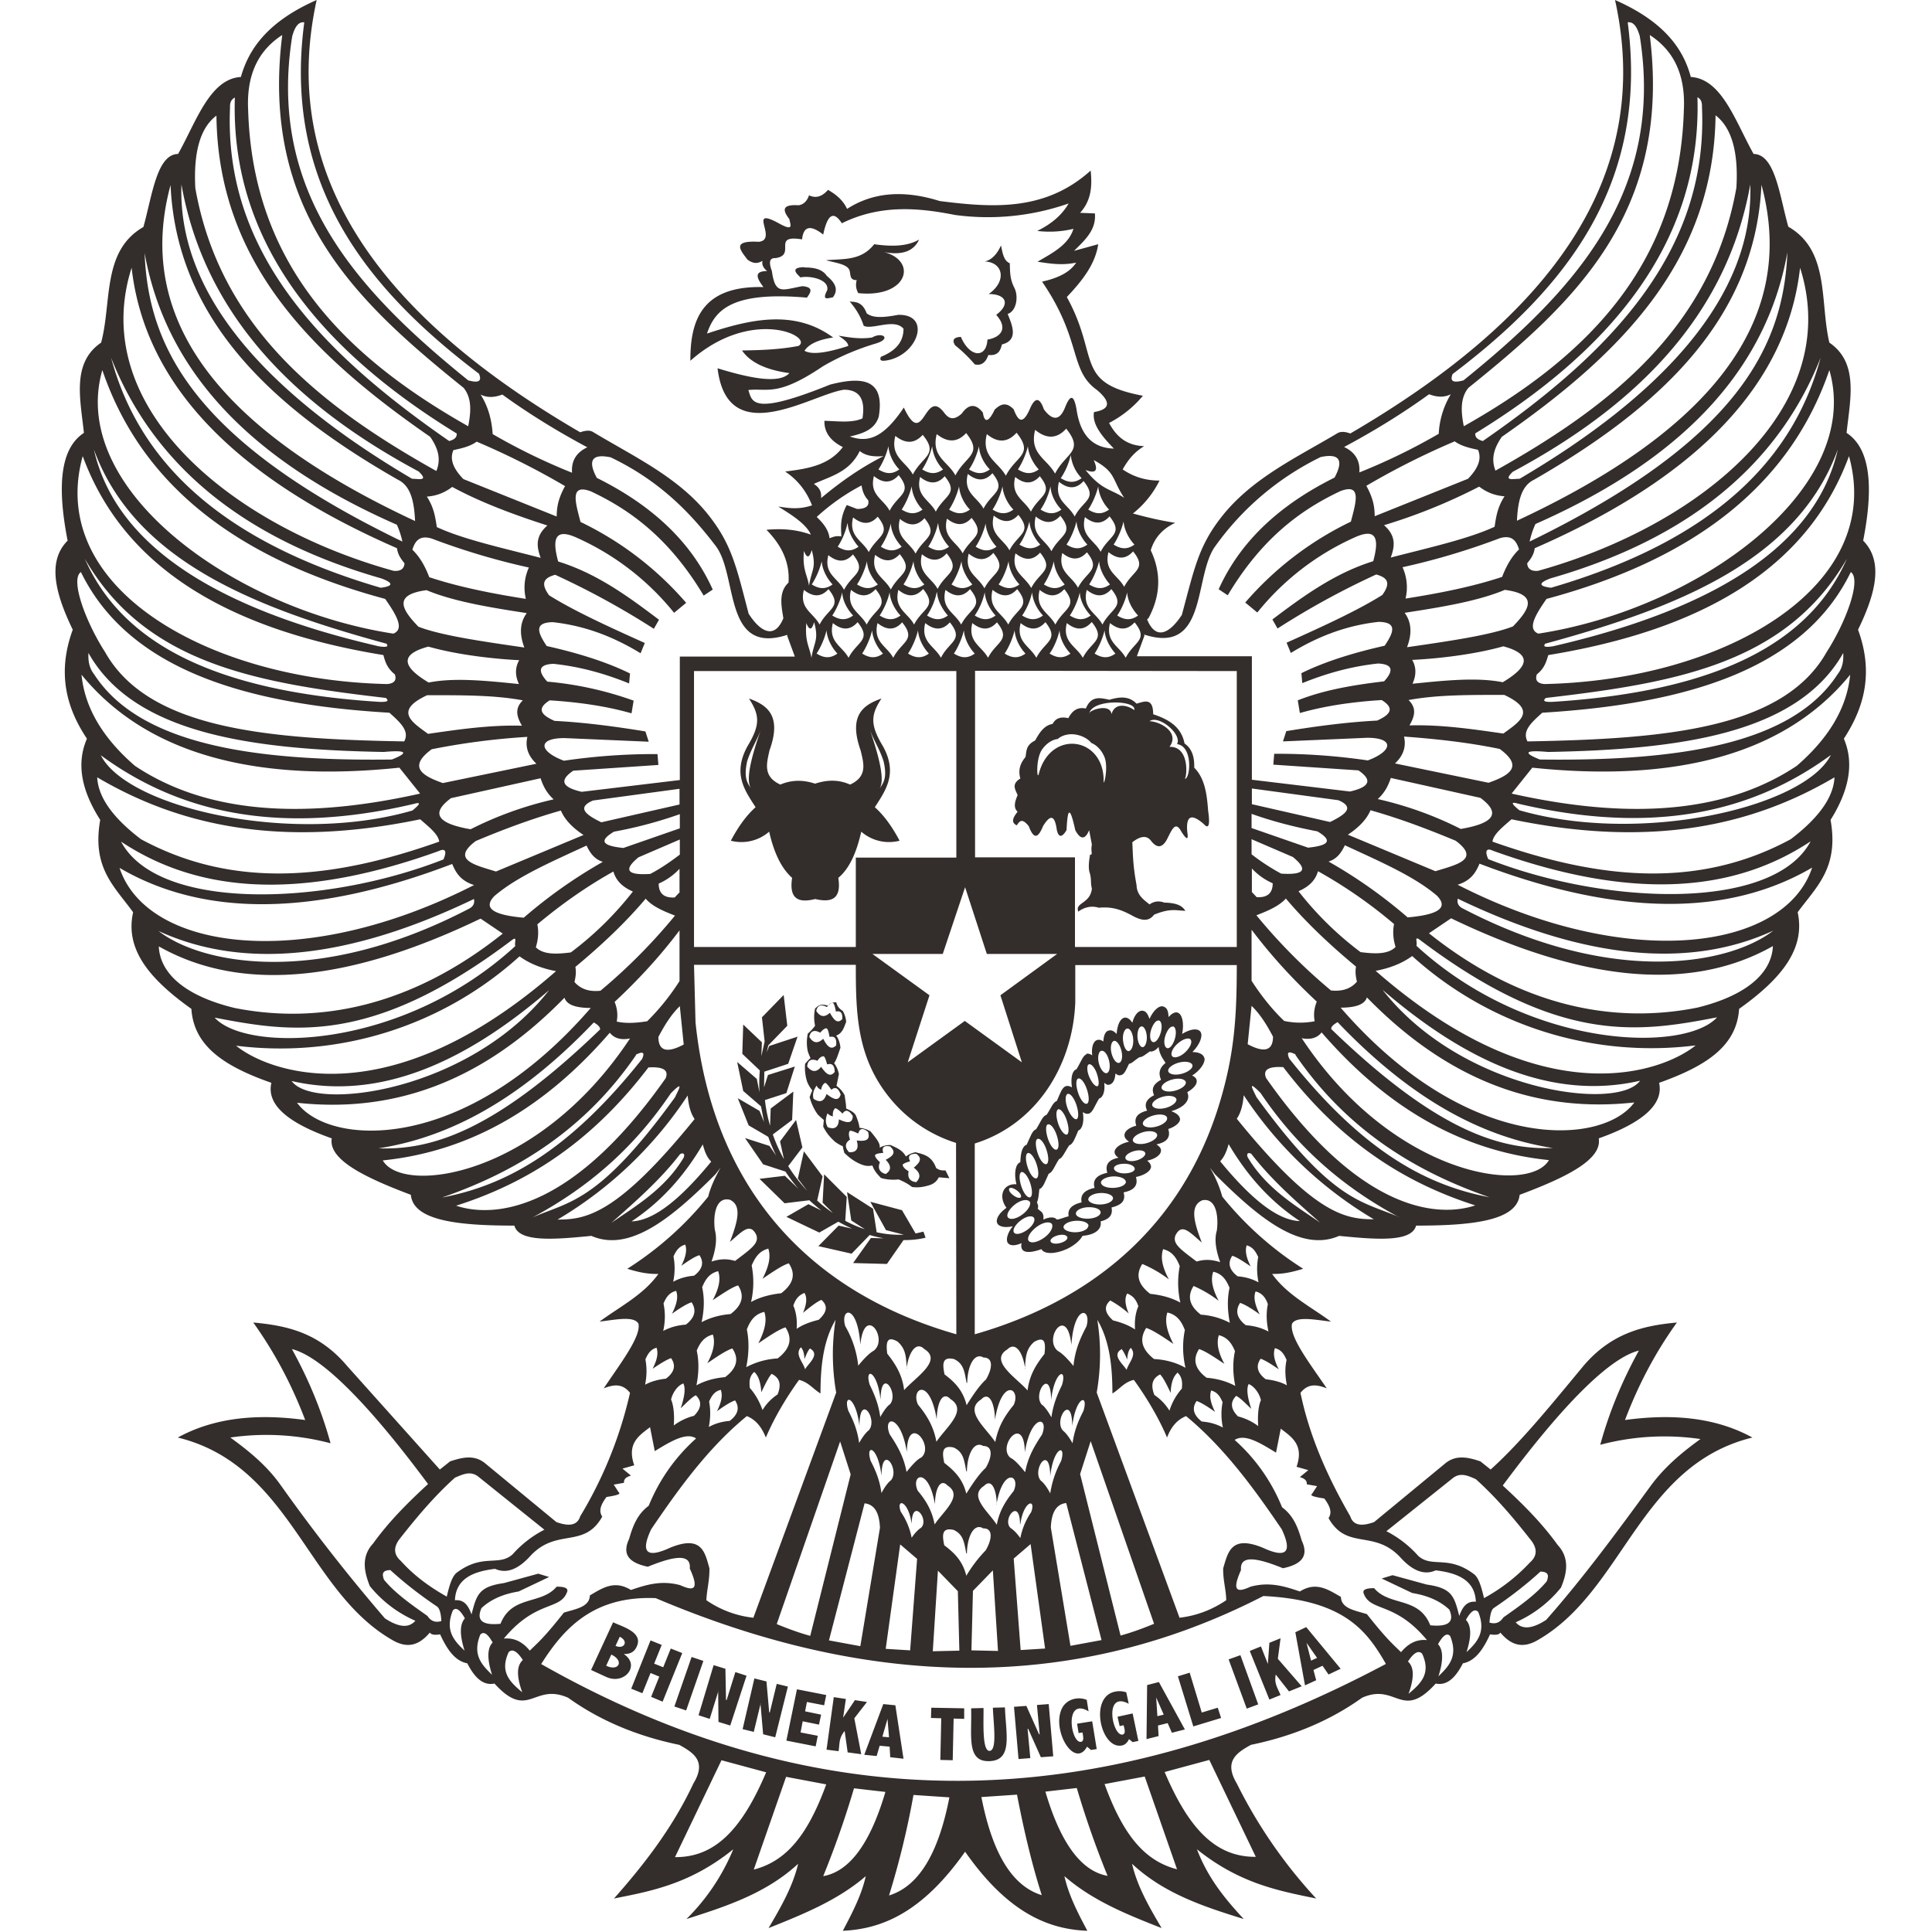 <svg xmlns="http://www.w3.org/2000/svg" height="6.4" width="6.4" fill="#332d2b" fill-rule="evenodd" xmlns:v="https://vecta.io/nano"><path d="M2.903.861c.038 0 .038.064 0 .064s-.038-.064 0-.064"/><path d="M4.812 1.239c.38-.287.65-.633.58-1.165.015-.002.029.007.04.046.083.52-.22.846-.584 1.14-.03.008-.047.006-.036-.021zm.052.046c-.028.035-.024.081-.015.127.41-.231.714-.536.729-1.048.006-.121-.037-.199-.113-.248.074.59-.252.888-.601 1.169zm.023.151c-.001.015.011.021.025.025.409-.283.748-.618.726-1.106.001-.02-.006-.028-.015-.033.015.493-.304.849-.735 1.113zm.067.123c-.016-.04-.004-.076.021-.112.385-.268.702-.576.708-1.065.055.042.076.126.069.24-.081.457-.41.72-.798.937zm.057.004c.405-.217.709-.514.787-.952.013.374-.297.7-.764.975-.021 0-.056.009-.023-.023zm.014.163c.003-.062.013-.116.057-.137.419-.241.733-.535.753-.977.124.457-.181.82-.81 1.113zm.061.011c-.009.019-.015.039-.019.057.695-.338.841-.651.854-.958-.065.362-.315.671-.835.9zm.877-.85c-.042.372-.32.685-.879.929-.003.021-.012.034-.025.05.001.018.013.027.036.025.539-.15 1.015-.542.868-1.004zm-.827 1.029c-.04.015-.04.026.002.031.541-.158.803-.426.893-.762-.139.352-.434.599-.895.731zm-.013.068c.464-.125.8-.358.937-.758.113.393-.431.791-.964.873-.038-.015-.01-.062.027-.115zm-.006.282c.591-.013 1.129-.319 1.008-.755-.121.329-.421.565-.996.659-.007.022-.012.043-.038.064-.007.02.003.03.025.032zm.003-.134c.44-.12.834-.276.968-.643-.071.313-.397.526-.944.652-.027.004-.034.001-.024-.01zm.001.18c.431-.05.797-.114.997-.461-.125.285-.44.44-.975.474-.027.001-.034-.003-.022-.013zm-.012.049c.477-.029.865-.143 1.022-.466.036.024-.015.164-.08.265-.143.254-.532.288-.991.296-.018-.034.011-.061.049-.095zm-.101.268c.429.096.731.05.944-.092.104-.09.166-.19.177-.302-.218.268-.585.357-1.053.308l-.068.085zm.119-.138c.438-.008.828-.06.979-.328.001.024-.001.048-.019.071-.151.233-.53.288-.986.282-.058-.023-.049-.032.027-.025zm-.183.297c.003-.025.036-.05.063-.074.467.097.8.02 1.07-.139-.003.061-.045.129-.145.205-.316.171-.649.128-.988.008zm1.121-.287c-.255.187-.582.268-1.037.161-.024-.007-.022 0 .005.022.401.116.944-.009 1.032-.183zm-1.237.43c.045-.014.061-.041.073-.07.469.179.83.172 1.102.013-.091.275-.61.345-1.174.057zm.117-.113c.477.172.807.132 1.053-.031-.123.231-.673.214-1.068.059-.016-.037.003-.034.015-.028zm-.211.274c.3.239.606.302.888.246.164-.04.247-.115.251-.204-.283.16-.646.11-1.066-.092l-.074.05zm.095-.115c.41.197.76.237 1.045.106-.14.109-.526.189-1.031-.075-.012-.007-.017-.017-.014-.031zm.859.393c-.259.05-.523.092-.985-.257-.019-.014-.007.009-.011.02.375.344.889.355.996.237zm-1.01-.203c-.033.024-.073.04-.121.049.559.489.956.332 1.06.247a1.18 1.18 0 0 1-.939-.296zm.755.413c-.075.104-.592.033-.853-.301.282.243.566.367.853.301zm-.905-.276c.279.286.576.382.886.348-.105.144-.551.173-.973-.314.057 0 .081-.014.087-.034zm-.217.135c.029.006.052 0 .067-.019.206.238.451.392.753.423-.066.115-.515.056-.819-.404zm.576.554c-.117.039-.376.03-.693-.422-.011-.027.007-.039.057-.036.195.256.411.386.636.458zm-.336.046a1.32 1.32 0 0 1-.431-.411c-.003.034-.01.059-.023.078.257.317.36.333.454.333zm-.481-.249c-.006.021-.013.041-.028.057.118.144.201.196.264.198-.1-.066-.176-.153-.236-.255zm.361-.404c-.014.008-.022.015-.021.023.351.339.56.4.734.394-.271-.042-.503-.197-.713-.417zm-.139.107c-.018-.009-.033-.013-.021.014.251.316.463.421.663.459-.252-.087-.476-.228-.643-.472zm.081.557c-.081-.056-.177-.112-.239-.215-.005-.009-.003-.02.011-.013.067.087.149.158.228.228zm.262-.018c-.123-.054-.218-.047-.473-.398-.01-.022-.034-.062.014-.013.133.197.291.321.458.411zm-.183-2.551c.101-.054.195-.112.282-.175.024.009.048.012.072 0a.28.28 0 0 0-.04.131 2.01 2.01 0 0 1-.263.128c.003-.039-.014-.067-.05-.084zm.074.128c.029.052.027.084.028.101l.309-.124c.031-.032.047-.064.033-.096-.029-.006-.057-.013-.077-.028a2.54 2.54 0 0 0-.294.148zm.059.131c.041.036.035.071.022.107.123-.032.255-.061.344-.102.005-.032.009-.064.033-.101-.03-.002-.058-.012-.084-.032a1.86 1.86 0 0 1-.316.128zm.071.243a.16.16 0 0 0-.01-.104 2.31 2.31 0 0 0 .322-.096c.04-.012.055.008.064.037-.026.025-.043.057-.056.091-.096.032-.206.054-.321.072zm.005.161c.017-.045.015-.083-.008-.114.124-.019.244-.039.332-.076.113.015.081.065.027.121-.074.029-.213.049-.351.069zm.017.042c.014.024.014.051.001.079.108-.011.214-.022.299-.005.094-.056.091-.095.002-.119-.084.024-.2.04-.302.045zm-.012.133c.096-.018.207-.017.317-.017.112.052.049.09-.003.128-.104-.015-.207-.03-.311-.027.016-.028.026-.056-.003-.084zm-.015.121c.008.034-.003.064-.03.089l.31.064c.068-.024.118-.053.037-.112-.101-.021-.207-.033-.317-.041zm-.044.138c-.008.023-.018.046-.043.069a1.19 1.19 0 0 1 .275.099c.112-.019.133-.053.065-.103l-.297-.066zm-.067.106c-.013.031-.04.058-.075.081l.29.121c.067-.021.152-.038.067-.101-.089-.037-.18-.072-.282-.101zm-.085.116c-.011.023-.025.045-.054.054a1.62 1.62 0 0 1 .262.185c.091-.008.14-.028.097-.072-.076-.065-.193-.115-.305-.167zm-.153.152c.035-.015.056-.037.064-.066a1.57 1.57 0 0 1 .252.175c-.005.025-.003.05.005.076-.025.025-.069.023-.116.017a1.09 1.09 0 0 1-.205-.201zm-.042.025c.065.077.144.152.232.225-.002.012-.003.025.003.05-.02.023-.048.033-.086.029a1.86 1.86 0 0 1-.247-.249c.039-.015.076-.031.098-.056zm-.113.104c.067.089.139.166.215.237-.009.022-.011.043-.007.065a.25.25 0 0 1-.101-.001c-.039-.037-.075-.082-.108-.133v-.168zm-.014.378c.056.03.084.021.084-.025-.02-.038-.042-.074-.071-.102l-.013.128zm-.343-1.357c.212.069.163-.194.236-.293a.93.93 0 0 1 .349-.295c.062-.013.077.01.046.068-.169.084-.308.201-.384.37l.03.02c.111-.186.239-.282.373-.345.073-.028.051.039.035.101a1.08 1.08 0 0 0-.35.268l.04.033a.87.87 0 0 1 .323-.249c.073-.033.081.006.061.079-.128.04-.232.116-.334.193l.017.03a2.64 2.64 0 0 1 .327-.179c.031.009.053.023.02.068-.083.052-.197.104-.317.158l.014.034c.087-.053.181-.091.291-.103.065.001.048.037.02.079-.102.023-.197.052-.276.091l.003.033c.081-.033.165-.056.251-.065.047.002.054.022.02.059-.1.012-.198.028-.286.063l.007.042c.084-.024.175-.037.271-.043.047.029.025.05-.015.068-.097.005-.198.018-.301.035l-.011.034.279-.012c.091 0 .085.044.002.075a2.06 2.06 0 0 0-.31-.022l-.003.036.282.019c.053.036.029.057-.028.07l-.325-.039v-.409h-.381l.025-.068zm.644.549c.056.024.021.048-.028.072l-.259-.059v-.052l.288.039zm-.07.103c.059.035.027.048-.031.054l-.187-.065v-.047c.073.026.145.044.218.058zm-.081.085c.051.042.038.06-.039.055a.7.7 0 0 1-.098-.064v-.05l.137.059zm-.137.115l.017.018c.035.002.053-.013.053-.046a.21.21 0 0 1-.069-.049v.077zM1.588 1.239C1.208.952.937.606 1.008.074.993.072.979.081.968.12c-.083.52.219.846.583 1.14.03.008.047.006.036-.021zm-.052.046c.028.035.024.081.015.127C1.142 1.181.837.876.822.364.816.243.859.165.935.116c-.074.59.252.888.601 1.169zm-.023.151c.001.015-.011.021-.025.025C1.079 1.178.74.844.762.356.761.336.769.328.778.323c-.016.493.304.849.735 1.113zm-.067.123c.016-.04.004-.076-.021-.112C1.039 1.18.722.872.717.383.661.425.641.509.647.623c.081.457.41.72.798.937zm-.057.004C.983 1.346.679 1.049.601.611c-.013.374.297.7.764.975.021 0 .056.009.023-.023zm-.014.163c-.003-.062-.013-.116-.057-.137C.898 1.349.585 1.055.565.613c-.124.457.181.82.81 1.113zm-.061.011c.009.019.015.039.019.057C.638 1.458.491 1.145.479.838c.065.362.314.671.835.9zM.436.887c.042.372.32.685.879.929.003.021.012.034.025.05-.001.018-.013.027-.036.025C.765 1.742.289 1.349.436.887zm.827 1.029c.041.015.04.026-.002.031-.54-.158-.803-.426-.893-.762.139.352.433.599.895.731zm.013.068c-.464-.125-.801-.358-.937-.758-.113.393.431.791.964.873.038-.015.01-.062-.027-.115zm.006.282C.691 2.253.153 1.948.274 1.511c.121.329.421.565.996.659.006.022.012.043.038.064.007.02-.003.03-.025.032zm-.003-.134c-.44-.12-.834-.276-.968-.643.071.313.397.526.944.652.026.004.034.001.024-.01zm-.001.18c-.431-.05-.797-.114-.997-.461.125.285.44.44.975.474.027.001.034-.003.022-.013zm.012.049C.813 2.333.426 2.218.268 1.895c-.036.024.015.164.08.265.143.254.532.288.991.296.018-.034-.011-.061-.049-.095zm.101.268c-.429.096-.731.05-.944-.092-.104-.09-.166-.19-.177-.302.219.268.585.357 1.053.308l.068.085zm-.119-.138c-.438-.008-.828-.06-.979-.328-.001.024.001.048.019.071.151.233.53.288.986.282.058-.023.049-.032-.027-.025zm.183.297c-.003-.025-.036-.05-.063-.074-.467.097-.8.02-1.07-.139.003.061.045.129.145.205.316.171.649.128.988.008zM.334 2.502c.255.187.582.268 1.037.161.024-.007.022 0-.005.022-.401.116-.944-.009-1.032-.183zm1.237.43c-.045-.014-.061-.041-.073-.07-.469.179-.83.172-1.102.013.091.275.61.345 1.174.057zm-.117-.113c-.477.172-.807.132-1.053-.031.123.231.673.214 1.068.059.016-.037-.003-.034-.015-.028zm.211.274c-.3.239-.606.302-.888.246-.165-.04-.247-.115-.251-.204.283.16.646.11 1.066-.092l.074.05zm-.095-.115c-.41.197-.76.237-1.045.106.14.109.526.189 1.031-.075.012-.007.017-.017.014-.031zm-.859.393c.259.05.523.092.985-.257.019-.014.007.009.011.02-.375.344-.889.355-.996.237zm1.01-.203c.033.024.073.04.121.049-.559.489-.956.332-1.06.247a1.18 1.18 0 0 0 .939-.296zm-.755.413c.075.104.592.033.853-.301-.282.243-.566.367-.853.301zm.904-.276c-.279.286-.576.382-.886.348.105.144.551.173.973-.314-.057 0-.081-.014-.087-.034zm.217.135c-.029.006-.052 0-.067-.019-.206.238-.451.392-.752.423.066.115.515.056.819-.404zm-.576.554c.117.039.376.03.694-.422.011-.027-.008-.039-.057-.036-.195.256-.411.386-.637.458zm.336.046a1.32 1.32 0 0 0 .431-.411c.003.034.01.059.023.078-.257.317-.36.333-.454.333zm.481-.249c.006.021.012.041.028.057-.118.144-.201.196-.264.198.1-.066.176-.153.236-.255zm-.361-.404c.014.008.021.015.021.023-.351.339-.56.4-.734.394.271-.042.503-.197.713-.417zm.139.107c.018-.009.033-.013.021.014-.251.316-.463.421-.663.459.252-.087.476-.228.643-.472zm-.081.557c.081-.056.177-.112.239-.215.005-.009.003-.02-.011-.013-.067.087-.149.158-.228.228zm-.261-.018c.122-.054.218-.047.472-.398.01-.022.034-.062-.014-.013-.133.197-.291.321-.458.411zm.182-2.551c-.101-.054-.195-.112-.282-.175-.024.009-.048.012-.072 0 .026.041.037.085.04.131a2.01 2.01 0 0 0 .263.128c-.003-.039.014-.067.05-.084zm-.074.128c-.029.052-.027.084-.028.101l-.309-.124c-.031-.032-.047-.064-.033-.096.029-.006.057-.013.077-.028a2.54 2.54 0 0 1 .294.148zm-.059.131c-.041.036-.035.071-.022.107-.123-.032-.256-.061-.344-.102-.005-.032-.009-.064-.033-.101.03-.002.058-.012.084-.032.092.05.201.091.316.128zm-.071.243a.16.16 0 0 1 .01-.104 2.31 2.31 0 0 1-.322-.096c-.04-.012-.055.008-.064.037.026.025.043.057.056.091.096.032.206.054.321.072zm-.005.161c-.017-.045-.015-.083.008-.114-.124-.019-.244-.039-.332-.076-.113.015-.081.065-.027.121.074.029.213.049.351.069zm-.017.042c-.014.024-.014.051-.001.079-.108-.011-.214-.022-.299-.005-.094-.056-.091-.095-.001-.119.084.024.2.04.302.045zm.012.133c-.096-.018-.207-.017-.317-.017-.112.052-.049.09.003.128.103-.015.207-.03.311-.027-.016-.028-.026-.056.003-.084zm.015.121c-.008.034.003.064.03.089l-.31.064c-.068-.024-.117-.053-.037-.112a2.34 2.34 0 0 1 .317-.041zm.044.138c.008.023.018.046.043.069a1.19 1.19 0 0 0-.275.099c-.111-.019-.133-.053-.065-.103l.297-.066zm.067.106c.013.031.04.058.075.081l-.29.121c-.067-.021-.151-.038-.067-.101.088-.037.18-.072.282-.101zm.085.116c.011.023.025.045.054.054a1.62 1.62 0 0 0-.262.185c-.091-.008-.14-.028-.097-.072.076-.065.193-.115.305-.167zm.153.152c-.035-.015-.056-.037-.064-.066-.088.049-.172.108-.252.175.005.025.003.05-.005.076.025.025.069.023.116.017a1.09 1.09 0 0 0 .205-.201zm.042.025c-.065.077-.144.152-.232.225.002.012.003.025-.003.05.02.023.048.033.086.029a1.86 1.86 0 0 0 .247-.249c-.039-.015-.076-.031-.097-.056zm.113.104c-.067.089-.139.166-.215.237.009.022.011.043.007.065.025.006.058.006.101-.001a.77.77 0 0 0 .107-.133v-.168zm.014.378c-.056.03-.084.021-.084-.025.02-.038.042-.074.071-.102l.013.128zm.343-1.357c-.212.069-.163-.194-.236-.293-.085-.112-.188-.218-.349-.295-.062-.013-.077.01-.046.068.169.084.308.201.384.37l-.03.02c-.111-.186-.239-.282-.373-.345-.073-.028-.051.039-.035.101a1.08 1.08 0 0 1 .35.268l-.04.033a.87.87 0 0 0-.323-.249c-.073-.033-.081.006-.061.079.129.04.232.116.334.193l-.017.03a2.65 2.65 0 0 0-.327-.179c-.031.009-.053.023-.02.068.083.052.197.104.317.158l-.014.034c-.087-.053-.181-.091-.291-.103-.065.001-.048.037-.02.079.102.023.197.052.276.091l-.003.033c-.081-.033-.164-.056-.251-.065-.047.002-.054.022-.02.059a1.14 1.14 0 0 1 .286.063l-.007.042c-.084-.024-.175-.037-.271-.043-.047.029-.025.05.016.068.097.005.198.018.301.035l.011.034-.279-.012c-.091 0-.085.044-.002.075a2.06 2.06 0 0 1 .31-.022l.003.036-.282.019c-.053.036-.029.057.028.07l.325-.039v-.409h.381l-.025-.068zm-.644.549c-.056.024-.021.048.028.072l.259-.059v-.052l-.288.039zm.07.103c-.059.035-.027.048.031.054l.187-.065v-.047a1.42 1.42 0 0 1-.218.058zm.081.085c-.051.042-.038.06.039.055.033-.017.065-.039.098-.064v-.05l-.137.059zm.137.115l-.017.018c-.035.002-.053-.013-.053-.046a.21.21 0 0 0 .069-.049v.077zm-.46 2.557c.98.556 1.906.475 2.799 0-.063-.11-.139-.212-.406-.225-.622.32-1.295.312-2.013.007-.201-.008-.301.094-.379.218zm2.115-.154l-.274-.745a.73.73 0 0 0 .002-.241c.041.069.05.155.05.244.025-.015.038-.037.071-.045.037.051.08.12.11.191.012-.032.031-.058.063-.071.126.104.224.238.317.375.036.077.015.097-.063.061-.105-.043-.115.015-.131.068-.001.04.01.073.01.106-.049.033-.101.052-.156.058zm-1.411 0l.274-.745a.73.73 0 0 1-.002-.241c-.041.069-.05.155-.05.244-.025-.015-.039-.037-.071-.045-.037.051-.08.12-.11.191-.013-.032-.031-.058-.063-.071-.127.104-.224.238-.317.375-.036.077-.015.097.063.061.105-.043.115.015.13.068.001.04-.009.073-.01.106.048.033.101.052.156.058zm.002.835c.102-.027.175-.106.239-.282l-.133-.025-.107.307zm.352-.74l.065-.392c-.002-.045-.015-.077-.051-.081l-.118.454.103.019zm.257-.25l.066.068.005.197-.088.002.017-.267zm.038.751c-.033.169-.093.292-.2.325a2.77 2.77 0 0 0 .081-.333l.119.008zm-.362-1.179l-.21.605c.034.014.071.028.111.039l.134-.535-.035-.109zm-.393 1.056l-.154.321c.13.001.22-.088.302-.281l-.148-.04zm.592-.715l.056.048-.023.303-.081-.005.048-.346zm-.049.82c-.048.163-.115.263-.206.279a3.11 3.11 0 0 0 .102-.291l.104.012zm.965.256c-.102-.027-.175-.106-.239-.282l.133-.025.107.307zm-.352-.74l-.065-.392c.002-.045.015-.077.051-.081l.117.454-.103.019zm-.257-.25l-.066.068-.005.197.088.002-.017-.267zm-.038.751c.033.169.093.292.2.325-.032-.1-.059-.213-.082-.333l-.118.008zm.362-1.179l.21.605c-.034.014-.071.028-.111.039l-.134-.535.035-.109zm.393 1.056l.154.321c-.13.001-.22-.088-.302-.281l.148-.04zm-.592-.715l-.056.048.023.303.081-.005-.048-.346zm.049.82c.048.163.115.263.206.279a3.11 3.11 0 0 1-.102-.291l-.104.012zM2.177 4.464c-.022.005-.031.021-.039.039.005.027.005.054-.001.084.02-.011.043-.017.069-.02.028-.021.034-.044.017-.068-.015.005-.037.019-.061.035.013-.026.02-.049.013-.069zm.086.119c-.022.009-.036.035-.04.053.01.024.011.057.009.086a.19.19 0 0 1 .067-.032c.025-.025.027-.048.006-.068-.014.007-.029.023-.05.043.009-.027.019-.065.008-.083zm.125.021c-.022.005-.031.021-.039.039.005.026.005.054-.001.084.02-.011.043-.018.069-.02.028-.021.034-.044.018-.068-.015.005-.037.019-.06.036.013-.026.02-.05.013-.07zm.11-.059c-.017.016-.016.034-.014.053.018.02.032.045.042.073.012-.02.028-.037.05-.052.013-.033.007-.055-.02-.068-.01.011-.022.036-.034.061-.002-.029-.008-.053-.023-.067zm-.137-.124c-.03.008-.043.029-.053.053.008.036.007.075-.001.115.028-.015.059-.024.095-.027.039-.029.047-.061.024-.095-.02.006-.051.027-.083.049.019-.035.028-.068.018-.096zm.17-.075c-.033.008-.047.032-.057.058.008.039.007.081-.002.125a.25.25 0 0 1 .104-.029c.042-.032.05-.066.026-.103-.022.007-.055.029-.09.053.02-.039.03-.074.02-.104zm-.152-.135c-.03.007-.043.029-.053.053.008.037.007.075-.002.116.028-.015.06-.024.096-.027.039-.029.047-.061.025-.095-.02.006-.051.027-.084.049.019-.036.028-.068.018-.096zm-.139.065c-.024.006-.034.023-.042.042.006.029.006.059-.001.091.022-.012.047-.019.075-.021.03-.023.036-.048.019-.074-.016.005-.04.02-.065.038.014-.028.022-.054.014-.075zm.03-.153c-.022.006-.031.022-.039.039a.21.21 0 0 1-.001.084c.02-.011.043-.018.069-.02.028-.021.034-.044.018-.068-.015.004-.037.019-.06.035.013-.026.02-.05.013-.07zm.146-.149c-.046-.009-.054.054-.048.1.009.033.001.071-.011.105.032-.01.054-.009.078-.002.054-.041.081-.059.07-.087-.021-.041-.046-.011-.087.024.023-.061.043-.121-.001-.14zm.13.162c-.032.008-.045.031-.056.056a.29.29 0 0 1-.002.121c.029-.016.063-.025.1-.029.04-.031.049-.063.025-.099-.021.006-.053.028-.087.051.019-.037.029-.071.019-.1zm.119.147c-.023.009-.031.025-.037.042.01.023.013.049.011.077.02-.014.045-.023.073-.03.028-.025.031-.047.009-.066-.015.006-.038.024-.061.043.011-.026.015-.049.005-.066zm-.012.18c-.021.024.007.048.014.073.009-.018.052-.049.016-.069-.006.006-.012.02-.018.035-.001-.017-.004-.031-.012-.039zm.55.411c.001-.057.024-.102.054-.084.034 0 .029.038.008.073-.017.015-.038.043-.064.085-.012-.05-.041-.077-.073-.102-.007-.033-.009-.06.031-.051.033.015.035.043.042.079zm0 .272c.001-.057.024-.102.054-.083.034-.001.029.038.008.073a.45.45 0 0 0-.064.084c-.012-.05-.041-.077-.073-.101-.007-.033-.009-.06.031-.051.033.015.035.043.042.078zm-.353-.692c.014-.135.094-.02.045.02-.013.007-.03.023-.052.05a.33.33 0 0 0-.043-.131c-.018-.061.041-.076.05.062zm.153.08c.007-.055.032-.092.059-.065.062.038-.03.094-.067.136-.006-.052-.03-.088-.056-.121-.004-.034-.003-.061.034-.04.029.025.028.053.031.089zm-.086.102c.001-.111.062-.019.031.016-.008.005-.019.019-.032.042-.006-.044-.02-.076-.035-.107-.018-.058.025-.049.036.05zm-.07.086c.001-.111.062-.019.031.016-.008.006-.019.019-.032.042-.006-.044-.02-.076-.036-.107-.018-.058.025-.049.037.05zm.073.167c.001-.111.062-.019.031.015-.008.006-.019.019-.031.042-.006-.044-.02-.076-.036-.107-.018-.058.025-.048.036.05zm.183-.187c.001-.057.02-.095.046-.067.058.037-.015.093-.047.141-.01-.054-.034-.09-.061-.123-.025-.054.039-.093.062.049zm-.099.108c.002-.131.093-.02.048.018-.013.006-.029.023-.049.048-.009-.051-.032-.089-.056-.125-.024-.061.037-.068.057.059zm.093.173c.001-.052.018-.087.042-.062.053.034-.014.085-.043.129-.009-.049-.031-.082-.056-.112-.024-.053.036-.08.057.045zm-.077.065c.001-.09.06-.014.031.013-.008.005-.019.015-.031.033a.23.23 0 0 0-.036-.086c-.017-.046.025-.039.036.04zm.529-.593c-.014-.135-.094-.02-.045.02.013.007.03.023.052.05.005-.053.023-.093.043-.131.018-.061-.041-.076-.05.062zm-.153.08c-.007-.055-.032-.092-.059-.065-.062.038.03.094.067.136.006-.052.03-.088.056-.121.004-.034.003-.061-.034-.04-.029.025-.028.053-.031.089zm.086.102c-.001-.111-.062-.019-.031.016.008.005.019.019.032.042.006-.044.02-.076.035-.107.018-.059-.025-.048-.036.05zm.07.086c-.001-.111-.062-.019-.031.016.008.006.019.019.032.042.006-.044.02-.076.036-.107.018-.058-.025-.049-.037.05zm-.073.167c-.001-.111-.062-.019-.031.015.008.006.019.019.031.042a.33.33 0 0 1 .036-.107c.018-.058-.025-.048-.036.05zm-.183-.187c-.001-.057-.02-.095-.046-.067-.058.037.015.093.047.141.01-.054.034-.09.061-.123.025-.054-.039-.093-.062.049zm.099.108c-.002-.131-.093-.02-.048.018.013.006.029.023.049.048.009-.051.032-.089.056-.125.024-.061-.037-.068-.057.059zm-.093.173c-.001-.052-.018-.087-.042-.062-.053.034.014.085.042.129.009-.049.032-.082.056-.112.024-.053-.036-.08-.057.045zm.077.065c-.001-.091-.061-.015-.031.013.008.005.019.015.032.033a.23.23 0 0 1 .036-.086c.017-.046-.025-.039-.036.04zm-.175-.468c.001-.057.024-.102.054-.084.034 0 .029.038.008.073-.017.015-.038.043-.064.085-.012-.05-.041-.078-.073-.102-.007-.033-.009-.06.031-.051.033.015.035.043.042.079zm1.019-.115c.022.005.031.021.039.039-.006.027-.005.054.001.084-.02-.011-.043-.017-.07-.02-.028-.021-.034-.044-.017-.068.015.005.037.019.06.035-.013-.026-.02-.049-.013-.069zm-.086.119c.021.009.036.035.04.053-.01.024-.011.057-.009.086a.19.19 0 0 0-.067-.032c-.025-.025-.026-.048-.006-.068.014.007.029.023.05.043-.009-.027-.019-.065-.008-.083zm-.126.021c.022.005.031.021.039.039a.21.21 0 0 0 .001.084c-.02-.011-.043-.018-.07-.02-.027-.021-.034-.044-.017-.068.015.005.037.019.061.036-.013-.026-.02-.05-.013-.07zm-.11-.059c.016.016.016.034.014.053a.2.2 0 0 0-.041.073.17.17 0 0 0-.05-.052c-.013-.033-.007-.055.019-.068.011.011.023.036.035.061.001-.029.007-.053.023-.067zm.137-.124c.03.008.043.029.053.053-.008.036-.007.075.001.115-.028-.015-.059-.024-.095-.027-.039-.029-.047-.061-.025-.095.02.006.051.027.084.049-.019-.035-.028-.068-.018-.096zm-.17-.075c.033.008.047.032.057.058-.008.039-.008.081.002.125-.03-.017-.065-.027-.104-.029-.041-.032-.05-.066-.026-.103.022.007.055.029.09.053-.02-.039-.03-.074-.02-.104zm.152-.135c.03.007.043.029.053.053-.008.037-.007.075.001.116a.24.24 0 0 0-.096-.027c-.038-.029-.046-.061-.024-.095a.39.39 0 0 1 .083.049c-.019-.036-.028-.068-.018-.096zm.139.065c.024.006.034.023.041.042-.006.029-.005.059.002.091-.022-.012-.047-.019-.075-.021-.03-.023-.036-.048-.019-.074.016.005.04.02.065.038-.014-.028-.022-.054-.014-.075zm-.03-.153c.022.006.031.022.039.039-.005.027-.005.054.001.084-.02-.011-.043-.018-.069-.02-.028-.021-.034-.044-.018-.068.015.004.037.019.061.035-.013-.026-.02-.05-.013-.07zm-.146-.149c.046-.009.054.054.048.1-.01.033-.001.071.011.105-.032-.01-.054-.009-.078-.002-.054-.041-.081-.059-.07-.087.021-.041.046-.011.087.024-.023-.061-.043-.121.002-.14zm-.13.162c.032.008.045.031.055.056a.3.3 0 0 0 .002.121c-.029-.016-.062-.025-.1-.029-.04-.031-.049-.063-.026-.099a.41.41 0 0 1 .088.051c-.02-.037-.029-.071-.019-.1zm-.119.147c.023.009.031.025.037.042-.01.023-.013.049-.011.077-.021-.014-.045-.023-.073-.03-.028-.025-.031-.047-.009-.066a.34.34 0 0 1 .061.043c-.011-.026-.015-.049-.005-.066zm.012.18c.021.024-.007.048-.014.073-.01-.018-.052-.049-.016-.069a.16.16 0 0 1 .018.035c.001-.017.004-.031.012-.039zm-.214-3.045c-.031.034-.065.035-.103.004-.02.08.039.095.066.145.035-.069.098-.073.037-.149zm-.165.014c-.029.032-.062.034-.098.004-.019.076.037.091.063.138.033-.066.094-.069.036-.142zm-.31.006c-.027.03-.057.031-.091.004-.018.07.034.084.058.128.031-.061.087-.065.033-.131zm.388.137c-.024.027-.051.028-.082.003-.016.063.031.076.052.115.028-.055.078-.058.029-.118zm.145.016c-.024.027-.051.028-.082.003-.016.063.031.075.052.115.028-.055.078-.057.029-.118zm-.302-.026c-.024.027-.051.028-.082.003-.016.063.031.076.052.115.028-.055.078-.058.029-.118zm-.087-.133c-.029.032-.062.033-.098.004-.019.076.037.09.062.137.033-.065.093-.069.035-.141zm-.071.143c-.024.027-.051.028-.082.003-.016.063.031.075.052.115.028-.055.078-.058.029-.118zm-.153-.003c-.024.027-.052.028-.082.003-.016.063.031.075.052.115.028-.055.078-.058.03-.118zm.536.134c-.024.027-.051.028-.082.003-.016.063.031.075.052.115.028-.055.078-.058.029-.118zm-.139-.003c-.024.027-.051.028-.082.003-.016.063.031.076.052.115.028-.055.078-.058.029-.118zm-.155.01c-.024.027-.051.028-.082.003-.016.063.031.075.052.115.028-.055.078-.058.029-.118zm-.156.001c-.024.027-.051.028-.082.003-.016.063.031.075.052.115.028-.055.078-.058.029-.118zm-.155-.005c-.024.027-.051.028-.082.003-.016.063.031.076.052.115.028-.055.078-.058.029-.118zm.768-.001c-.024.027-.051.028-.082.003-.016.063.031.075.052.115.028-.055.078-.058.029-.118zm.078.116c-.024.027-.051.028-.082.003-.016.063.031.076.052.115.028-.055.078-.058.029-.118zm-.153.003c-.024.027-.051.028-.082.003-.016.063.031.075.052.115.028-.055.078-.058.029-.118zm-.155.001c-.024.027-.051.028-.082.003-.016.063.031.075.052.115.028-.055.078-.058.029-.118zm-.155.001c-.024.027-.051.028-.082.003-.016.063.031.075.052.115.028-.055.078-.058.029-.118zm-.155.002c-.024.027-.051.028-.082.003-.016.063.031.076.052.115.028-.055.078-.058.03-.118zm-.155.002c-.024.027-.051.028-.082.003-.016.063.031.075.052.115.028-.055.078-.058.029-.118zm-.155.001c-.024.027-.051.028-.082.003-.016.063.031.075.052.115.028-.055.078-.057.029-.118zm.856.115c-.024.027-.051.028-.082.003-.016.063.031.075.052.115.028-.055.078-.058.029-.118zm-.156 0c-.024.027-.051.028-.082.003-.016.063.031.075.052.115.028-.055.078-.058.029-.118zm-.156 0c-.024.027-.051.028-.082.003-.016.063.031.075.052.115.028-.055.078-.058.029-.118zm-.156 0c-.024.027-.051.028-.082.003-.016.063.031.075.052.115.028-.055.078-.058.029-.118zm-.156 0c-.024.027-.052.028-.082.003-.016.063.031.075.052.115.028-.055.078-.058.03-.118zm-.157 0c-.024.027-.051.028-.082.003-.016.063.031.075.052.115.028-.055.078-.058.029-.118zm-.156 0c-.024.027-.051.028-.082.003-.016.063.031.075.052.115.028-.055.078-.058.029-.118zm1.014.11c-.024.027-.051.028-.082.003-.016.063.031.076.052.115.028-.055.078-.058.029-.118zm-.143 0c-.024.027-.051.028-.082.003-.016.063.031.076.053.115.028-.055.078-.058.03-.118zm-.153 0c-.024.027-.051.028-.082.003-.016.063.031.076.052.115.028-.055.078-.058.03-.118zm-.16 0c-.024.027-.051.028-.082.003-.016.063.031.076.052.115.028-.055.078-.058.029-.118zm-.156 0c-.024.027-.051.028-.082.003-.016.063.031.076.052.115.027-.055.078-.058.029-.118zm-.158 0c-.024.027-.051.028-.082.003-.016.063.031.076.052.115.028-.055.078-.058.029-.118zm-.148 0c-.024.027-.051.028-.082.003-.016.063.031.076.052.115.028-.055.078-.058.03-.118zm-.144 0c-.008.027-.016.028-.026.003-.005.063.01.076.017.115.009-.055.025-.058.009-.118zm-.008-.239c-.008.027-.016.028-.026.003-.005.063.01.075.017.115.009-.055.025-.058.009-.118zm.934-.298c.016.035.007.046-.027.033.054.067.082.062.128.092-.042-.063-.026-.084-.101-.125zm-.775-.03c-.034.07-.095.083-.152.109.023.015.025.031.024.047.067-.056.135-.103.207-.139-.029.002-.057.001-.079-.017zm-.142.218a.7.7 0 0 1 .148-.104c.003.018.008.034.022.049.004.017-.005.029-.037.029l-.034-.013c-.023.043-.019.073-.018.104-.019-.003-.028.002-.039.006-.003-.027-.02-.049-.042-.07zm.699-.234c.002.029.019.059.036.077-.026.019-.048.013-.069 0 .014-.021.027-.051.033-.077zm-.162 0c.001.029.018.059.036.077-.026.019-.048.013-.069 0 .015-.021.027-.051.033-.077zm-.155 0c.002.029.018.059.036.077-.026.019-.048.013-.069 0 .014-.021.027-.051.033-.077zm-.145 0c.002.029.018.059.036.077-.026.019-.048.013-.069 0 .014-.021.027-.051.033-.077zm.604.029a.13.13 0 0 0 .036.077c-.026.019-.048.013-.069 0a.23.23 0 0 0 .033-.077zm.091.104c.002.029.018.059.036.077-.026.019-.048.013-.069 0 .014-.021.027-.051.033-.077zm-.158 0c.001.029.018.059.036.077-.026.019-.048.013-.069 0 .015-.021.027-.051.033-.077zm-.159 0c.002.029.018.059.036.077-.026.019-.048.013-.069 0 .014-.021.027-.051.033-.077zm-.144 0c.002.029.018.059.036.077-.026.019-.048.013-.069 0 .014-.021.027-.051.033-.077zm-.157 0c.002.029.018.059.036.077-.026.019-.048.013-.069 0 .014-.021.027-.051.033-.077zm.702.116c.002.029.018.058.036.077-.026.019-.048.013-.069 0 .014-.021.027-.051.033-.077zm-.156 0c.002.029.018.058.036.077-.026.019-.048.013-.069 0 .014-.021.027-.051.033-.077zm-.156 0c.002.029.018.058.036.077-.026.019-.048.013-.069 0 .015-.021.027-.051.033-.077zm-.145.007c.002.029.018.058.036.077-.026.019-.048.013-.069 0 .014-.021.027-.051.033-.077zm-.157 0c.002.029.018.058.036.077-.026.019-.048.013-.069 0 .014-.021.027-.051.032-.077zm-.157 0c.001.029.018.058.036.077-.026.019-.048.013-.069 0a.23.23 0 0 0 .033-.077zm-.143 0c.002.029.019.058.036.077-.026.019-.048.013-.069 0 .014-.021.027-.051.032-.077zm.833.125c.002.029.019.058.036.077-.026.019-.048.013-.069 0 .014-.021.027-.051.033-.077zm-.15 0c.002.029.019.058.036.077-.026.019-.048.013-.069 0 .014-.021.027-.051.033-.077zm-.15 0c.002.029.018.058.036.077-.026.019-.048.013-.069 0 .015-.021.027-.051.033-.077zm-.156 0c.002.029.019.058.036.077-.026.019-.048.013-.069 0 .014-.021.027-.051.033-.077zm-.159 0c.002.029.018.058.036.077-.026.019-.048.013-.069 0 .014-.021.027-.051.033-.077zm-.154 0c.001.029.018.058.036.077-.026.019-.048.013-.069 0 .014-.021.027-.051.033-.077zm-.15 0c.002.029.018.058.036.077-.026.019-.048.013-.069 0 .014-.021.027-.051.033-.077zm1.012.103c.001.029.018.058.036.077-.026.019-.048.013-.069 0 .014-.021.027-.05.033-.077zm-.157 0c.001.029.018.058.036.077-.026.019-.048.013-.069 0 .014-.021.027-.05.033-.077zm-.158 0c.002.029.018.058.036.077-.026.019-.048.013-.069 0a.22.22 0 0 0 .033-.077zm-.157 0c.002.029.018.058.036.077-.026.019-.048.013-.069 0a.22.22 0 0 0 .033-.077zm-.158 0c.002.029.019.058.036.077-.026.019-.048.013-.069 0a.22.22 0 0 0 .032-.077zm-.157 0c.002.029.018.058.036.077-.026.019-.048.013-.069 0 .014-.021.027-.05.033-.077zm-.157 0c.001.029.018.058.036.077-.026.019-.048.013-.069 0 .014-.021.027-.05.033-.077zm.869.126c.002.029.019.058.036.077-.026.019-.048.013-.069 0 .014-.021.027-.051.033-.077zm-.149 0c.001.029.018.058.036.077-.026.019-.048.013-.069 0 .015-.021.027-.051.033-.077zm-.149 0c.002.029.018.058.036.077-.026.019-.048.013-.069 0 .014-.021.027-.051.033-.077zm-.168 0c.002.029.018.058.036.077-.026.019-.048.013-.069 0 .014-.021.027-.051.033-.077zm-.152 0c.002.029.018.058.036.077-.026.019-.048.013-.069 0 .014-.021.027-.051.033-.077zm-.152 0c.002.029.018.058.036.077-.026.019-.048.013-.069 0 .014-.021.027-.051.033-.077zm-.151 0c.002.029.018.058.036.077-.026.019-.048.013-.069 0 .014-.021.027-.051.033-.077zm.459.851l.072.221h.233l-.188.137.071.222-.189-.137-.189.137.072-.222-.189-.137h.233zm.9-.716v.914h-.536V2.84H3.23v-.618zm0 .974c0 .175-.008.299-.06.467-.124.397-.417.644-.808.756v-.632c.205-.064.325-.259.333-.468v-.123zm-.929 1.223c-.508-.145-.809-.504-.864-1.033l-.005-.191h.536c0 .165.003.312.119.449a.46.46 0 0 0 .213.141zm-.869-1.283v-.914h.869v.618h-.333v.296zm-.268 2.237c.031.015.101.033.078.081-.008.018-.023.025-.043.024.057.037.003.104-.058.076l-.05-.023zm.022.048l-.014.03c.028.013.045-.015.014-.03zm-.028.059l-.017.037c.043.02.06-.017.017-.037zm.13-.047l.037.015-.025.062.03.012.025-.062.038.015-.065.161-.038-.016.027-.067-.029-.012-.027.067-.037-.015zm.136.055l.039.013-.057.164-.039-.013zm.073.027l.039.012.002.103.002.001.029-.093.037.012-.054.165-.039-.012-.001-.103H2.38l-.029.093-.037-.012zm.135.044l.04.01.009.102.002.001.023-.095.037.009-.042.168-.04-.01-.009-.103H2.52l-.023.095-.037-.009zm.141.036l.097.019-.007.034-.057-.011-.006.031.053.011-.007.033-.054-.011-.007.037.057.011-.007.035-.097-.019zm.122.026l.04.006-.009.062.039-.058.04.006-.042.054.023.119-.045-.006-.01-.071c-.019.024-.016.037-.02.067l-.04-.005zm.164.023l.04.004.027.177-.044-.005-.002-.035-.033-.003-.01.034-.041-.004zm.014.049l-.017.059.022.002zm.145-.037l.109.002v.035l-.035-.001-.003.138-.041-.001.003-.138-.034-.001zm.133.002l.04-.001c.001.038-.006.143.02.142s.013-.09.011-.143l.04-.001c.003.088.027.175-.051.178s-.058-.085-.061-.174zm.141-.005l.041-.003.042.094h.002l-.009-.097.039-.003.015.173-.041.003-.042-.094h-.002l.009.097-.039.003zm.242.132c-.041.075-.119-.054-.083-.127.015-.03.052-.04.082-.028l.006.038c-.082-.049-.059.107-.025.101.012-.002.006-.022.005-.031l-.013.002-.005-.031.05-.008.015.092-.019.003zm.139-.025c-.005.011-.013.019-.023.021-.07.015-.11-.16-.024-.178.013-.003.026-.002.038.002l.008.038c-.084-.045-.054.109-.02.102.012-.003.005-.023.003-.031l-.013.003-.007-.031.05-.011.019.091-.019.004zm.06-.179l.039-.01.086.157-.043.011-.014-.032-.032.008.002.035-.04.01zm.03.041l.004.062.021-.005zm.072-.07l.039-.012.04.132.053-.016.011.034-.092.028zm.168-.056l.039-.014.059.163-.038.014zm.07-.028l.037-.015.023.058.005-.07.037-.015-.009.068.079.091-.042.017-.044-.056c-.005.03.004.04.016.068l-.037.015zm.151-.062l.036-.017.114.138-.04.019-.02-.029-.03.014.009.034-.037.017zm.037.035l.015.059.02-.009zm-.528-3.39c.03.073.077.043.115-.015.04-.148.054-.224.127-.319.1-.131.249-.2.387-.282.01-.007.025-.007.044 0C5.133 1.051 5.48.588 5.35 0c.157.069.225.157.251.255.103.006.148.148.208.255.072.001.086.139.115.241.138.079.104.249.136.384.098.067.069.187.057.299.081.053.089.183.055.357.069.07.04.178-.017.295.052.142.021.257-.047.361.036.084.015.175-.044.269.028.159-.046.22-.109.306.026.12-.052.219-.194.32-.008.123-.108.189-.265.245.015.068-.048.13-.2.184.012.071-.11.13-.262.187-.009.087-.161.102-.343.102-.015.056-.133.046-.255.034-.128.056-.269-.062-.411-.204l-.017-.022a.4.4 0 0 1 .041.096 1.1 1.1 0 0 0 .268.239c-.031.009-.062.018-.103.017.049.069.127.108.195.158-.053-.006-.114-.019-.129.007-.01.043.06.133.115.214-.031-.012-.061-.018-.087.015.03.145.09.279.165.409.009.029.035.035.079.019l.234-.193c.036-.031.077-.022.118-.008l.034.027c.103-.093.205-.22.308-.344.094-.11.201-.133.309-.143-.067.093-.125.199-.172.323.154-.021.298-.01.422.058-.375.092-.426.508-.711.671-.053.031-.091.014-.124-.025-.003.007-.015.009-.034.006-.022.048-.048.088-.09.096-.03.059-.06.073-.09.067-.113.125-.13-.004-.244.047-.102.073-.223.126-.368.156-.047.026-.091.054-.047.128a1.62 1.62 0 0 0 .263.381c-.127-.026-.254-.05-.395-.163.038.099.096.167.155.231-.132-.041-.264-.084-.37-.183.018.077.058.145.098.213-.115-.045-.229-.091-.322-.172.014.063.045.123.076.181-.132-.005-.265-.062-.405-.262-.14.199-.273.256-.405.262.031-.059.062-.118.076-.181-.093.08-.207.126-.322.172.04-.068.08-.137.098-.213-.106.098-.238.141-.37.183a.7.7 0 0 0 .155-.231c-.14.113-.267.138-.395.163.1-.113.194-.234.263-.381.045-.074 0-.102-.047-.128-.145-.03-.266-.083-.368-.156-.115-.051-.131.077-.244-.047-.03.006-.06-.008-.09-.067-.042-.008-.068-.048-.09-.096-.019.003-.03.001-.034-.006-.033.039-.071.056-.124.025-.285-.163-.336-.579-.711-.671.124-.068.268-.079.422-.058-.047-.124-.105-.229-.172-.323.109.01.216.032.31.143l.308.344.034-.027c.042-.014.082-.023.118.008l.234.193c.044.016.07.01.079-.019a1.38 1.38 0 0 0 .165-.409c-.026-.033-.056-.027-.087-.015.054-.081.124-.171.115-.214-.015-.027-.077-.013-.129-.007.068-.05.146-.089.195-.158-.041.001-.073-.008-.103-.017a1.1 1.1 0 0 0 .268-.239c.008-.032.023-.064.041-.096l-.017.022c-.142.142-.283.26-.411.204-.122.012-.24.022-.255-.034-.182 0-.335-.015-.343-.102-.151-.057-.274-.116-.262-.187-.153-.054-.216-.115-.2-.184-.157-.055-.257-.122-.265-.245-.142-.101-.22-.199-.193-.32-.063-.087-.137-.147-.109-.306-.06-.094-.081-.184-.044-.269-.069-.103-.099-.219-.047-.361-.057-.118-.086-.226-.017-.295-.034-.174-.027-.304.054-.357-.012-.113-.041-.232.057-.299C.371 1.001.337.831.475.752.504.649.519.511.59.51.65.403.695.261.798.255.825.158.892.069 1.049 0c-.129.588.218 1.051.873 1.432.02-.007.034-.007.044 0 .138.083.288.152.387.282.073.095.088.171.127.319.037.058.085.088.115.015-.007-.043-.016-.087.017-.118.005-.067-.023-.124-.073-.175.046-.004.094-.003.147.016-.014-.033-.059-.063-.108-.093.034.005.067.011.112-.004-.021-.053-.052-.087-.089-.112.073-.009.145-.02.191-.081-.042-.021-.062-.05-.061-.087.044.001.091.008.126-.008.011-.067-.013-.095-.061-.095-.105.014-.386.204-.419-.071.111.034.205.052.238.016-.073-.01-.128-.033-.157-.075.062-.001.124-.003.187-.015.052-.031-.155-.131-.358.049-.001-.14.043-.249.242-.244-.021-.028-.034-.053.012-.053-.013-.011-.018-.022-.015-.034-.014.008-.028.012-.05-.004-.023-.031-.054-.064.037-.059.068-.006-.044-.123.071-.059.048.026.033 0 .031-.016C2.595.7 2.585.676 2.646.68c.017-.003.028-.015.034-.033.019.009.04.008.063-.018.026.015.049.033.063.063.087-.056.189-.063.307-.026.175.022.349.035.5-.101.005.05.003.098-.035.14l.049.002c.005.055-.034.089-.069.124l.08-.022c-.01.068-.055.123-.104.175.11.199.023.284.252.327a.36.36 0 0 1-.112.09c.03.057.07.075.116.077-.024.015-.047.034-.071.077.035.024.075.037.122.037a.32.32 0 0 1-.088.109c.054.015.097.024.14.031-.043.02-.069.051-.081.091.035.074.033.149-.007.224zm.443 2.679l-.016.081c-.051-.031-.103-.064-.137-.042a.6.6 0 0 1 .157.223c.038.028.053.068.065.11.026.055-.005.08-.062.092-.081-.033-.144-.047-.139.006-.035.078-.006.072.032.055.063-.017.113-.001.163.016.054-.034.094-.006.136.018.001.039.048.045.086.057.069.087.086.099.113.126.027-.032.055-.043.086-.04-.106-.128-.186-.093-.209-.153-.006-.013.005-.019.034-.019.051.061.148.027.186.123.06.006.081-.011.063-.052-.032-.03-.074-.047-.123-.055l-.101-.048.036-.011.113.031c.084.012.091.038.108.104.01-.027.023-.05.055-.047-.003-.069-.056-.095-.133-.104-.038.017-.077.002-.119-.045-.087-.091-.176-.021-.236-.128.014-.021.002-.043-.014-.065-.058-.009-.041-.013-.039-.018l.015-.023-.034-.006c.001-.015-.011-.02-.023-.024l.028-.023-.039-.011c.025-.072-.015-.098-.052-.126zm.705.596c.058-.039.109-.079.155-.121.029.001.027.015.021.032-.036.044-.09.082-.144.12-.011.017-.026.023-.046.017.002-.025.006-.042.014-.048zm-.355-.255l.219-.175c.026-.021.052-.008.077.003.071.064.129.134.184.204.02.027.019.051-.005.072a.6.6 0 0 1-.152.118c-.008-.034-.017-.068-.034-.08-.086-.064-.138-.019-.184-.06a.36.36 0 0 0-.106-.082zm.836-.598c-.141.035-.368.336-.451.447.065.06.128.122.182.197.043.046.028.1.011.141a.4.4 0 0 1-.15.115c.021.025.055.022.101-.008.121-.137.233-.289.344-.441.047-.065.105-.113.167-.158a.83.83 0 0 0-.332.019c.028-.102.069-.205.128-.312zm-.573.892c.018-.032.031-.037.041-.026.027.067-.005.101-.039.133.017-.053.016-.088-.002-.107zm-.092.08c.018-.032.031-.037.04-.026.027.067-.005.1-.039.133.017-.053.016-.089-.002-.107zm-.1.058c.021-.032.036-.037.047-.026.031.067-.006.1-.045.133.019-.053.019-.088-.002-.107zM2.789.74c-.024-.037-.046-.039-.062.037-.037-.029-.065-.033-.07.016-.103-.017-.017.052-.088.062-.02-.001-.023.013-.012.043.011.08.034.062.101.05.037.003.029.019.015.038-.25-.022-.305.042-.331.119.147-.049.291-.08.418.013-.049.007-.081.022-.095.044.026.015.08.005.145-.016-.001-.014-.019-.024-.032-.034.036.006.071.012.111.006.034-.02.066.004.012.02s-.117.041-.176.076c-.15.101-.181.071-.246.078.013.039.011.087.271-.018.105-.027.182-.02.161.106-.013.043-.052.056-.096.066.051.017.104.017.179-.096.066.142.068-.066.132.015.014.019.03.032.06.005.023-.033.047-.033.07-.003.005.035.019.032.039-.01.018-.017.037-.028.063-.001.013.034.028.056.053 0 .017-.041.033-.041.047 0 .029.039.053.037.07-.006s.029-.044.038.005c.013.091.057.129.124.131-.04-.041-.073-.081-.066-.121.054-.009.057-.033.01-.073-.093-.066-.049-.165-.182-.359.049-.011.091-.029.113-.063-.048.01-.088.003-.128-.003.049-.029.102-.055.119-.109a.34.34 0 0 1-.12.007C3.487.74 3.52.709 3.54.674a.81.81 0 0 1-.377.038c-.125-.025-.25-.034-.375.028zm.473.126c.063.003.073.067.013.108.059 0 .072.034.025.069.039.043.018.074-.029.082-.003.062-.058.061-.088-.009-.024.001-.03.011-.019.028a.47.47 0 0 1 .065.063c.021.005.036-.005.045-.031.033.003.04-.015.045-.035.057-.014.033-.066.019-.101.029-.009.037-.058.022-.087S3.346.899 3.345.872C3.325.864 3.321.838 3.316.813c-.014.031-.033.049-.054.053zm-.359.006c.025 0 .025.041 0 .041s-.025-.041 0-.041zm.141-.078c-.04.023-.092.023-.148.015-.043.054-.096.048-.16.053.032.009.075.013.079.037.003.013 0 .029.023.029-.004.014-.003.028.005.043.164.017.198-.107.085-.136.064.012.099-.005.116-.04zm-.23.204c.019.022.036.047.047.081.027.015.102-.026.132.01 0 .043-.025.073-.075.093-.005.012.001.015.019.012.104-.017.15-.154.038-.151-.067.013-.089.006-.104-.005C2.857 1 2.835 1 2.813.999zm-.15-.113c-.043.001-.031.017-.012.034.031-.007.097.007.088.043-.019.036.004.025.019.023.02-.026.007-.049-.02-.071C2.723.89 2.694.886 2.664.886zm-.511 3.841l.016.081c.051-.031.104-.064.137-.042a.6.6 0 0 0-.157.223c-.038.028-.053.068-.065.11-.026.055.005.08.062.092.081-.033.144-.047.139.006.036.078.006.072-.032.055-.063-.017-.113-.001-.163.016-.055-.034-.095-.006-.136.018-.001.039-.048.045-.086.057-.069.087-.086.099-.113.126-.026-.032-.055-.043-.086-.04.106-.128.186-.093.209-.153.006-.013-.005-.019-.034-.019-.051.061-.148.027-.186.123-.06.006-.081-.011-.063-.052.032-.03.074-.047.123-.055l.101-.048-.036-.011-.113.031c-.084.012-.091.038-.108.104-.01-.027-.023-.05-.055-.047.003-.069.056-.095.133-.104.038.017.077.002.119-.045.087-.091.176-.021.236-.128-.014-.021-.002-.043.014-.065.058-.009.041-.013.039-.018l-.015-.023.034-.006c-.001-.015.011-.02.023-.024l-.028-.023.039-.011c-.025-.072.015-.098.052-.126zm-.705.596c-.058-.039-.109-.079-.155-.121-.029.001-.027.015-.021.032.036.044.09.082.144.12.011.017.026.023.046.017-.001-.025-.006-.042-.014-.048zm.355-.255l-.218-.175c-.026-.021-.052-.008-.078.003-.071.064-.129.134-.184.204-.02.027-.019.051.005.072.045.05.097.087.152.118.008-.034.017-.068.034-.08.086-.064.138-.019.184-.06a.36.36 0 0 1 .106-.082zm-.836-.598c.141.035.368.336.451.447-.065.06-.128.122-.182.197-.043.046-.027.1-.011.141a.4.4 0 0 0 .151.115c-.022.025-.055.022-.101-.008A6.02 6.02 0 0 1 .93 4.92c-.046-.065-.105-.113-.167-.158a.83.83 0 0 1 .332.019c-.028-.102-.069-.205-.128-.312zm.573.892c-.018-.032-.031-.037-.04-.026-.027.067.005.101.039.133-.017-.053-.016-.088.001-.107zm.092.08c-.018-.032-.031-.037-.041-.026-.027.067.005.1.039.133-.017-.053-.016-.089.002-.107zm.1.058c-.021-.032-.036-.037-.047-.026-.031.067.006.1.045.133-.019-.053-.019-.088.002-.107"/><path d="M3.536 4.099c.001.007-.009.015-.025.019s-.029.001-.031-.006.009-.016.025-.02.029-.001.031.007zm-.189-.164c.007-.001.019.005.028.014s.01.018.003.019-.019-.005-.028-.014-.01-.018-.003-.019zm.036-.052c.007-.004.021.011.029.034s.009.045.001.049-.021-.011-.029-.034-.009-.045-.001-.049zm.021-.063c.008-.004.021.011.029.034s.009.045.001.049-.021-.011-.029-.034-.009-.045-.001-.049zm.033-.047c.008-.004.021.011.029.034s.009.045.001.049-.021-.011-.029-.034-.009-.045-.002-.049zm.034-.048c.008-.004.021.011.029.034s.009.045.001.049-.021-.011-.029-.034-.009-.045-.002-.049zm.033-.05c.008-.004.021.011.029.034s.009.045.002.049-.021-.011-.029-.034-.009-.045-.001-.049zm.032-.051c.008-.004.021.011.029.034s.009.045.002.049-.021-.011-.03-.034-.009-.045-.001-.049zm.035-.051c.008-.004.021.011.029.034s.009.045.001.049-.021-.011-.029-.034-.009-.045-.001-.049zm.036-.047c.006-.004.019.009.026.029s.009.04.003.043-.018-.009-.027-.029-.009-.039-.003-.043zm-.196.454c.006.009-.004.028-.024.043s-.041.019-.048.01.004-.028.023-.043.041-.019.048-.01zm.014.054c.006.009-.004.027-.022.04s-.038.018-.044.009.004-.026.022-.04.038-.018.044-.009zm.059.02c.007.01-.004.031-.025.046s-.043.02-.051.011.004-.03.025-.046.043-.02.051-.011zm.121.007c0 .011-.018.02-.04.021s-.042-.007-.042-.017.018-.02.041-.021.042.006.042.017zm.041-.045c0 .011-.018.02-.04.021s-.042-.006-.042-.017.018-.02.04-.021.042.006.042.017zm.041-.047c0 .011-.018.02-.04.021s-.042-.007-.042-.017.017-.02.04-.021.042.007.042.017zm.043-.055c0 .011-.017.02-.041.021s-.041-.007-.042-.017.018-.02.04-.021.042.007.042.017zm.029-.042c0 .009-.016.015-.035.015s-.034-.008-.034-.017.016-.015.035-.015.034.008.034.017zm.035-.053c.002.009-.011.02-.029.025s-.035.002-.037-.007.011-.019.029-.024.035-.002.037.007zm.039-.061c.003.01-.013.023-.035.029s-.042.002-.045-.008.013-.023.035-.029.042-.002.045.008zm.033-.055c.003.01-.013.023-.035.029s-.042.002-.045-.008.013-.023.035-.029.042-.003.045.007zm.031-.062c.002.01-.013.023-.035.029s-.042.002-.045-.008.013-.023.035-.029.042-.002.045.008zm.031-.057c.003.01-.013.023-.035.029s-.042.002-.045-.008.013-.023.035-.029.042-.002.045.008zm.022-.056c.003.01-.013.023-.035.029s-.042.002-.045-.008.013-.023.035-.029.042-.002.045.008zm-.006-.084c.007.008-.002.027-.018.042s-.036.021-.043.013.001-.027.018-.042.036-.021.043-.014zm-.058-.044c.009.002.012.021.006.041s-.017.034-.026.031-.012-.021-.006-.04.017-.034.026-.031zm-.047-.02c.009.003.012.021.006.041s-.017.034-.026.031-.012-.021-.006-.04.017-.034.026-.031zm-.057.02c.008 0 .016.015.017.034s-.006.035-.014.035-.016-.015-.017-.034.005-.035.014-.035zm-.047.007c.009 0 .018.016.019.037s-.006.037-.015.038-.017-.016-.019-.037.006-.038.015-.038zm-.045.041c.009-.002.02.013.025.033s.001.038-.008.04-.02-.012-.025-.032-.001-.038.008-.041zm-.041.033c.009-.002.02.012.025.033s.001.039-.008.041-.021-.013-.026-.033-.001-.039.008-.041zm-.211.523c.006.007.012.009.015.014s.005.013.003.022c.02-.009.037-.01.045 0 .011-.001.023-.007.039-.011-.005-.026.015-.04.043-.046-.006-.028.014-.042.043-.048-.009-.03.013-.044.042-.05-.009-.031.009-.044.037-.05-.008-.005-.012-.011-.013-.018 0-.015.02-.029.048-.035-.009-.006-.015-.013-.015-.021-.001-.013.015-.026.039-.032-.01-.03.009-.043.036-.05-.012-.024.001-.04.023-.051-.011-.024.001-.039.023-.051-.011-.026-.002-.042.015-.056-.016-.023-.021-.036-.023-.053-.009.011-.02.017-.029.015-.015.01-.024.019-.034.019-.017.01-.025.021-.035.022-.009.019-.015.034-.025.037s-.013 0-.02-.005c-.001.019-.007.032-.017.036s-.013 0-.02-.005c.003.026-.003.048-.017.052-.015.024-.021.046-.034.05-.006.002-.013 0-.02-.005.005.031-.001.056-.015.061-.011.025-.017.045-.03.049-.015.022-.022.042-.034.046-.015.023-.021.044-.034.048-.012.025-.018.047-.031.051-.002.018-.003.034-.008.044.005.01.005.016.002.022zm.16-.513c.006-.002.013 0 .02.005-.003-.026.003-.047.017-.051.006-.002.013 0 .02.005.001-.019.006-.033.017-.036s.018.002.027.011c.002-.03.012-.052.027-.054.009-.001.018.006.025.017.006-.024.019-.04.032-.04s.019.011.025.027c.012-.027.031-.045.045-.041s.017.016.018.035c.01-.011.02-.017.029-.015.017.005.023.036.016.071.026-.016.05-.02.06-.008s0 .042-.026.068c.021 0 .037.007.04.021s-.014.04-.041.057c.008.003.014.009.015.015.003.013-.01.028-.031.04.013.029-.015.052-.053.063.017.006.028.015.029.026s-.016.026-.039.033c.01.031-.01.045-.039.051.009.006.015.012.015.02 0 .015-.019.028-.046.034.008.005.012.012.013.019 0 .015-.021.029-.05.035.009.031-.011.045-.041.051.009.03-.011.043-.04.05.006.027-.011.04-.036.046.005.029-.023.045-.06.048-.008.015-.027.032-.053.044-.038.017-.075.017-.083 0-.028.01-.053.014-.063.002-.004-.005-.005-.013-.003-.022-.02.009-.037.01-.045 0s-.002-.034.016-.056c-.025.006-.047.002-.052-.011s.007-.033.031-.05c-.011-.015-.016-.032-.013-.047.004-.021.023-.033.046-.031-.009-.036-.003-.068.013-.073.001-.03.006-.053.021-.058.012-.025.018-.047.031-.051.015-.023.021-.044.035-.048.015-.022.021-.042.034-.046.011-.025.017-.045.03-.049.006-.002.013 0 .02.004-.005-.031.001-.056.015-.06.015-.024.021-.046.034-.05"/><path d="M3.505 2.447c.013-.011.034-.017.056-.014s.043.014.054.028c.015.006.031.02.041.041.019.034-.001.11 0 .085.001-.147-.177-.172-.215-.023-.006.023-.011-.054.013-.084.015-.02.035-.031.051-.032zm.303-.058c.031-.022.109.044.091.076.054.007.044.115.026.115.008-.013.014-.108-.051-.106.035-.047-.029-.084-.067-.085zm-.051-.037c-.025-.018-.065-.024-.075.014-.004-.039-.079-.012-.074-.001.007-.051.162-.046.149-.012zm.169.664c-.009-.013-.023-.025-.069-.026-.019-.007-.035-.004-.049.006-.02-.016-.042-.031-.043-.064-.012-.064-.012-.099-.014-.142.027-.021.047-.023.061-.006.02.027.039.026.055-.006s.026-.055.043-.029c.02.034.028.036.023.007-.005-.056.015-.061.055-.026.016.018.021.003.014-.045-.004-.055-.011-.107-.046-.142.001-.033-.006-.062-.032-.08-.011-.056-.053-.08-.104-.097 0-.055-.028-.043-.055-.035-.025-.026-.056-.023-.09-.013-.029-.006-.06-.015-.078.029-.029-.006-.046.009-.058.032-.022-.005-.041-.002-.052.019-.029.005-.044.03-.058.055-.032.016-.028.036-.032.055-.022.026-.023.049-.017.071-.031.019-.016.037-.009.055-.009.021-.015.041 0 .055-.019.023-.02.037-.003.045.009-.012.016-.027.04.003.014.037.028.047.047 0 .028-.046.04-.03.046.013.006.025.017.025.032 0 .003-.057.008-.096.029 0 .015.028.031.036.046 0l.009.048c-.005.023.005.035-.006.033-.005.029-.006.049 0 .064.005.023.001.027.006.049-.006.051-.057.045-.045.076.018-.014.043-.021.068-.013.051-.005.083.011.116.029.026.013.049.018.067-.006.056-.023.074-.013.104-.013m-1.046-.601c.012.034.033.065.046.106.013.055-.001.073-.014.091.016-.022.008-.081-.032-.197zm-.18.562c-.055.014-.088.001-.077-.07-.035-.031-.06-.082-.076-.153a.14.14 0 0 1-.127.03c.019-.036.046-.079.082-.111-.036-.056-.076-.11-.028-.2.042-.07.044-.102.006-.16.063.022.109.059.068.172-.009.042-.023.086.036.113.035-.015.073-.017.115-.003.043-.014.08-.013.116.003.059-.027.045-.071.035-.113-.04-.113.005-.15.069-.172-.038.057-.036.09.006.16.048.089.008.144-.028.2.036.032.063.075.082.111a.14.14 0 0 1-.127-.03c-.016.071-.04.123-.076.153.011.07-.022.083-.077.07zm-.18-.562c-.012.034-.033.065-.046.106-.012.055.001.073.014.091-.017-.022-.009-.081.032-.197"/><path d="M2.988 4.009l-.105-.028.052.094.059.015a.34.34 0 0 1-.09-.008l-.012-.078-.086-.055.014.094.045.029a.39.39 0 0 1-.065-.028l.005-.079-.075-.075-.005.094.034.034a.43.43 0 0 1-.052-.041l.018-.08-.062-.083-.02.09.031.041c-.023-.025-.045-.053-.063-.082l.047-.062-.021-.091-.053.071.013.059a.52.52 0 0 1-.037-.082l.064-.048.004-.094-.075.056-.002.057c-.008-.027-.014-.056-.017-.085l.071-.023.028-.088-.089.028-.013.041.001-.052.079-.026.031-.09-.094.031-.008.021.005-.023.063-.065-.012-.102-.072.074.009.08-.011.049.002-.046-.062-.059-.003.097.058.055a.51.51 0 0 0-.001.073l-.009-.045-.065-.056.02.096.059.051.01.052-.015-.037-.072-.042.036.09.065.038a.58.58 0 0 0 .026.062l-.022-.032-.081-.026.06.087.074.024a.53.53 0 0 0 .043.057L2.6 3.895l-.084.01.083.081.082-.01c.013.012.026.023.04.034l-.043-.021-.073.042.109.052.063-.036a.48.48 0 0 0 .046.023l-.045-.01-.067.068.11.025.06-.062c.015.005.031.008.046.011l-.042-.001-.059.083.112.003.055-.079c.025 0 .049-.002.073-.008l-.007-.02-.026.006z"/><path d="M2.95 3.798c-.022-.005-.03.003-.024.021-.011.001-.021.002-.026.006s.005.016.015.025c-.009.021 0 .034.019.039.019-.012.019-.028 0-.047.021-.011.037-.023.016-.043zm.085.024c-.022 0-.029.008-.02.025-.011.003-.02.006-.025.011.001.008.008.015.02.022-.005.023.006.034.025.036.016-.016.014-.031-.008-.048.018-.015.031-.03.008-.046zm-.245-.445c.002-.021-.005-.03-.021-.026-.002-.011-.004-.021-.008-.027s-.015.003-.022.012c-.02-.011-.032-.004-.035.013.013.02.028.022.045.006.012.021.024.039.041.021zm-.02.085c.002-.022-.005-.031-.022-.027-.002-.011-.004-.022-.008-.027s-.015.003-.023.013c-.021-.012-.033-.004-.036.014.013.021.028.023.046.006.012.023.025.04.043.022zm-.005.089c0-.022-.009-.03-.025-.025-.003-.011-.006-.022-.011-.027-.008 0-.015.005-.021.015-.022-.009-.033 0-.034.019.015.019.031.02.046.001.015.021.029.037.045.017zm.02.075c-.008-.022-.018-.027-.031-.016-.007-.01-.014-.02-.02-.023-.007.003-.012.011-.014.023-.007-.003-.012-.007-.015-.014-.008.013-.015.025-.01.044.021.014.035.009.043-.016.021.016.04.027.047.001zm.04.071c-.013-.02-.024-.023-.034-.008-.009-.009-.017-.016-.024-.018-.006.005-.009.013-.008.027-.007-.001-.013-.005-.018-.01-.005.014-.009.029.001.046.023.009.036 0 .037-.026.024.011.045.017.046-.011zm.052.054c-.018-.016-.029-.014-.034.004-.011-.005-.021-.01-.028-.009-.004.006-.004.016.001.029-.019.012-.017.028-.003.042.024.001.033-.012.025-.039.025.003.046.001.038-.026zm-.108-.32c.022-.008.027-.028.034-.046-.001-.013-.005-.025-.011-.036-.017-.011-.019-.02-.022-.029-.02.001-.024.006-.026.012-.026-.009-.034 0-.044.009-.004.018-.004.037 0 .057-.009.012-.016.019-.024.026a.14.14 0 0 0 0 .059c.003.009.006.016.009.022-.007.006-.012.012-.018.019a.15.15 0 0 0 .007.06c.005.012.011.021.017.028-.004.008-.006.015-.009.022a.17.17 0 0 0 .027.058c.007.007.014.013.02.018l-.002.022c.009.019.023.036.04.051.009.006.017.011.025.014.001.008.003.015.005.022.015.015.032.028.053.037s.03.006.04.005c.007.02.018.03.028.041.019.006.039.007.059.005.023.01.034.017.044.025.02.003.039 0 .058-.006s.026-.017.031-.026l.035.003-.013-.026c-.012.001-.022-.001-.031-.008-.015-.041-.042-.045-.068-.052-.012.002-.023.007-.032.014-.012-.022-.032-.029-.051-.038-.014 0-.026.003-.036.009.003-.015-.014-.034-.03-.054-.012-.007-.025-.011-.037-.012-.001-.013-.006-.026-.011-.039s-.021-.019-.033-.025c0-.013-.003-.028-.005-.044-.007-.013-.016-.023-.027-.031l.008-.039c-.003-.014-.008-.026-.016-.036.008-.011.014-.031.021-.051-.001-.014-.005-.026-.012-.038"/></svg>